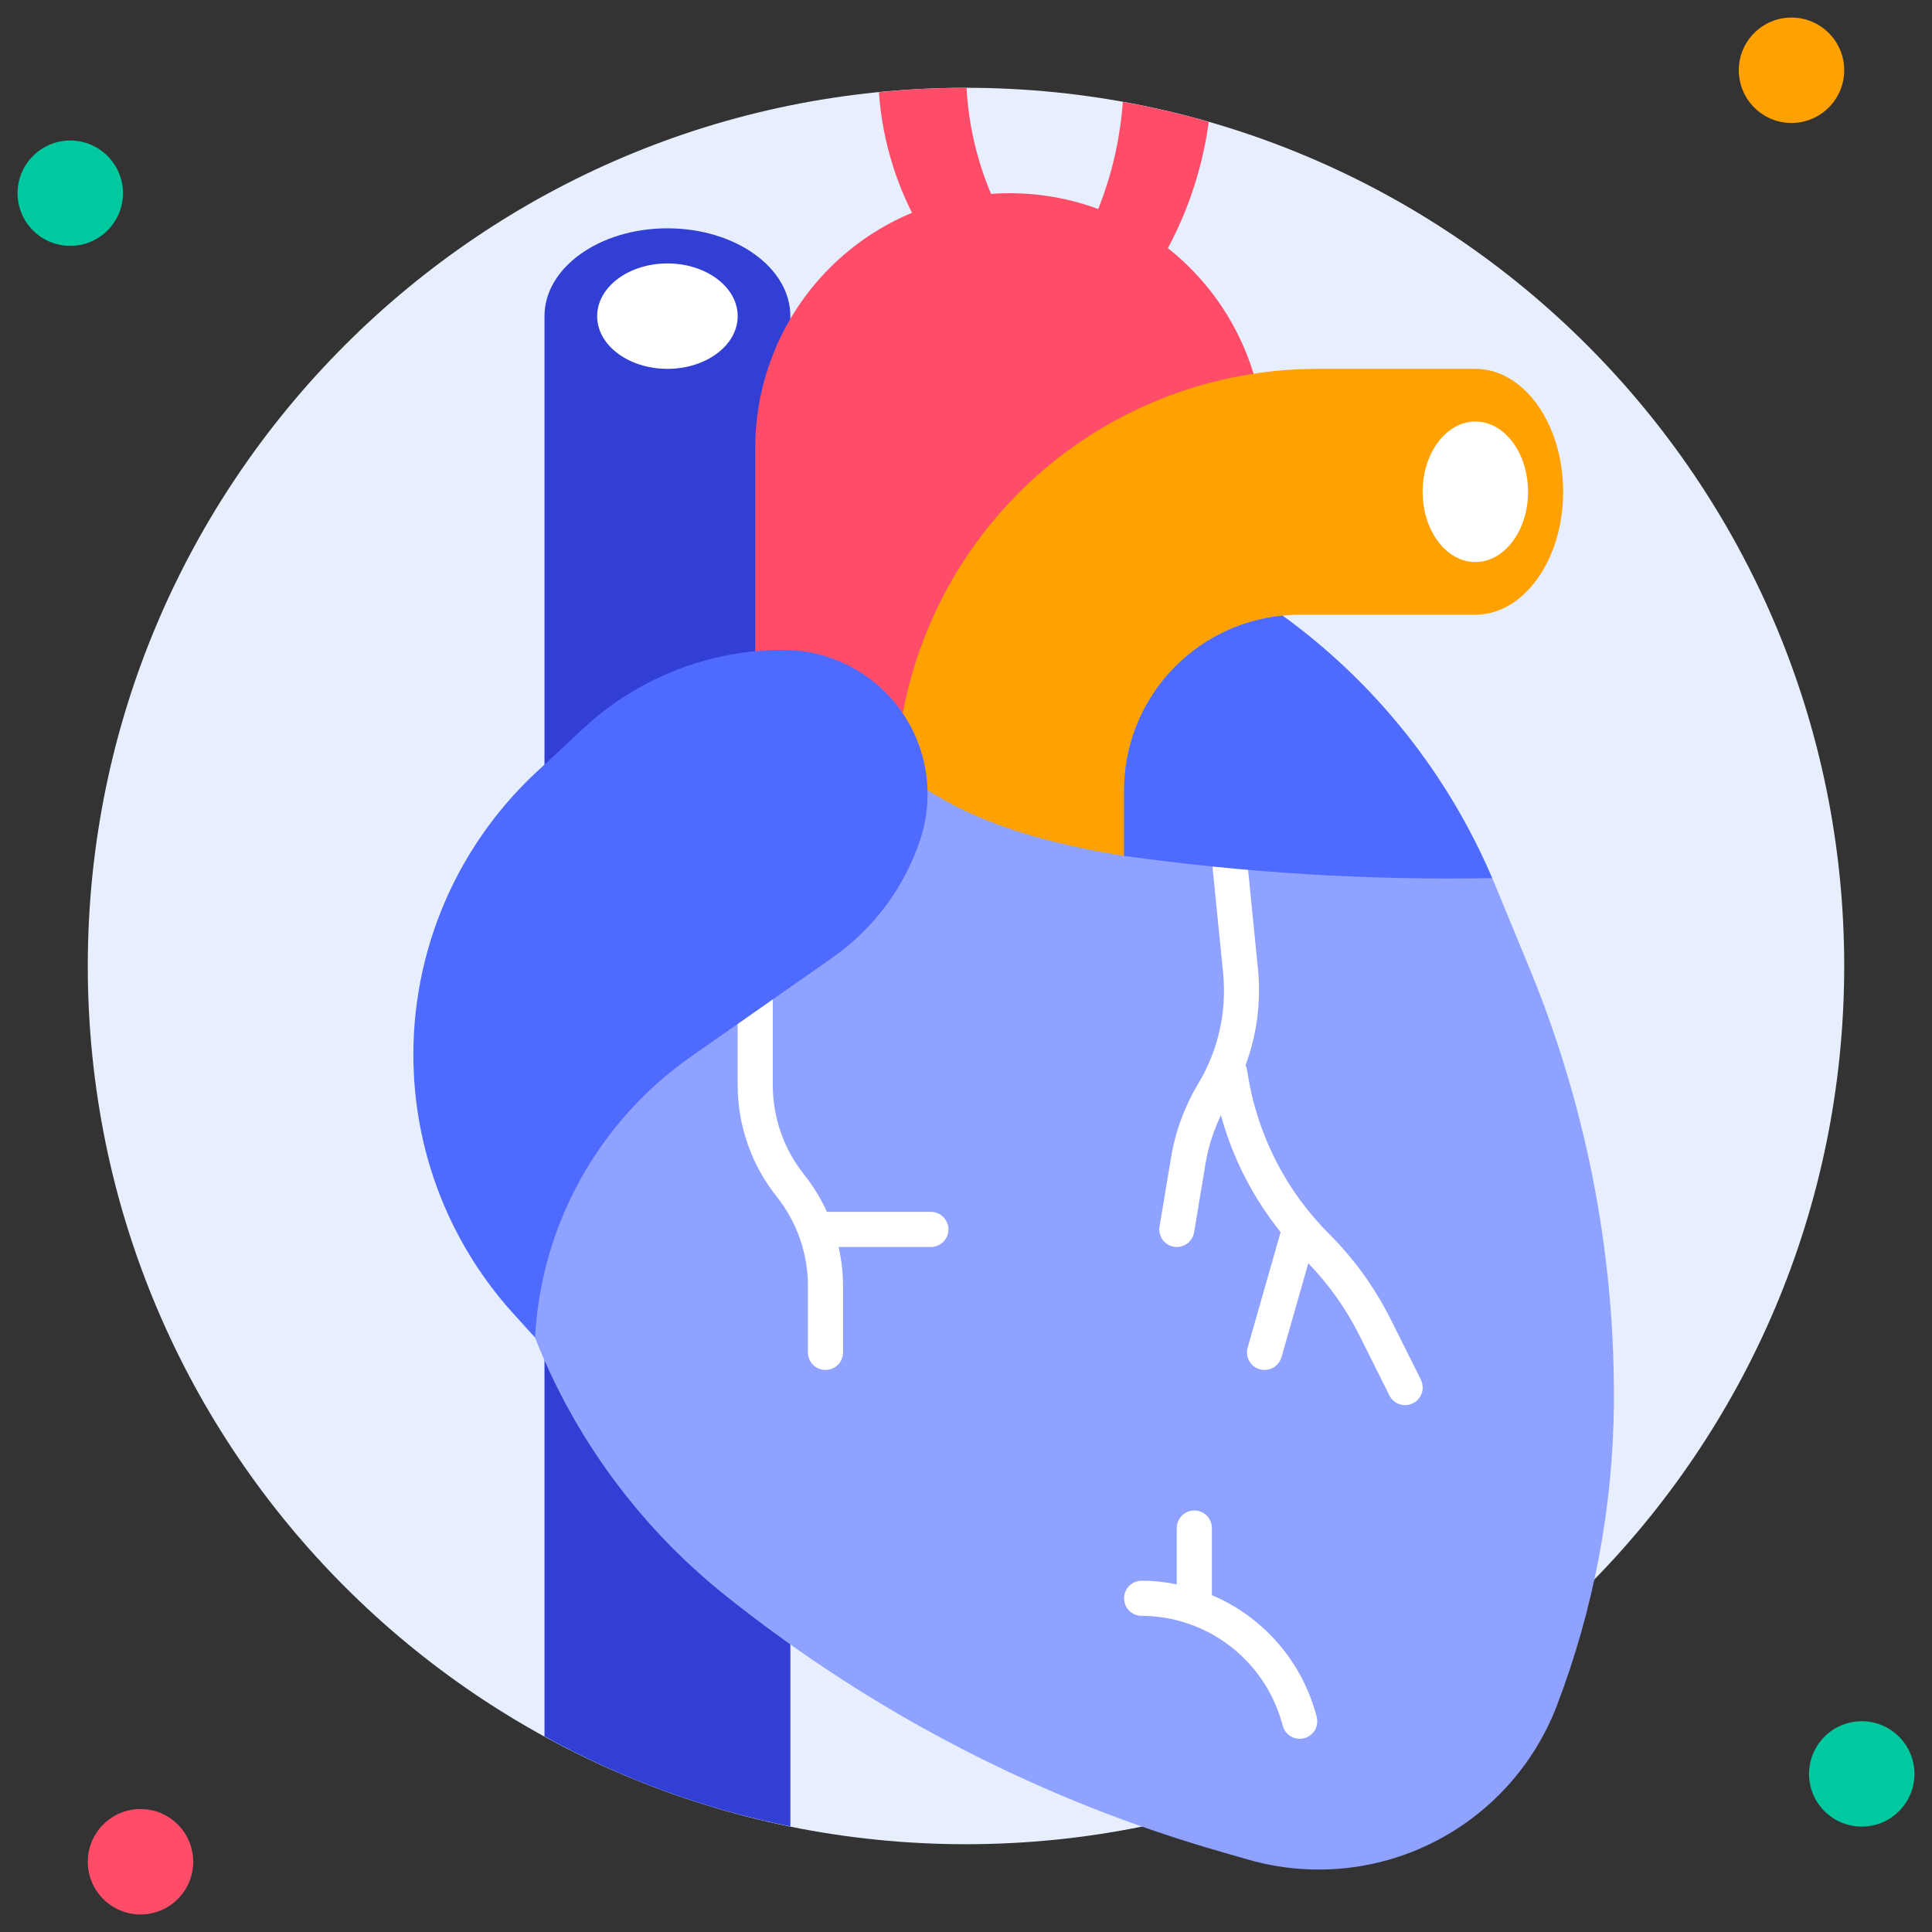 <svg width="34" height="34" viewBox="0 0 34 34" fill="none" xmlns="http://www.w3.org/2000/svg">
<rect x="0" y="0" width="34" height="34" fill="#333333" stroke="none"/>
<g clip-path="url(#clip0_1_675)">
<path d="M17 32.455C25.535 32.455 32.455 25.535 32.455 17C32.455 8.465 25.535 1.545 17 1.545C8.465 1.545 1.545 8.465 1.545 17C1.545 25.535 8.465 32.455 17 32.455Z" fill="#E7EFFF"/>
<path d="M1.236 4.327C1.748 4.327 2.164 3.912 2.164 3.4C2.164 2.888 1.748 2.473 1.236 2.473C0.724 2.473 0.309 2.888 0.309 3.4C0.309 3.912 0.724 4.327 1.236 4.327Z" fill="#00C99F"/>
<path d="M31.527 2.164C32.039 2.164 32.455 1.748 32.455 1.236C32.455 0.724 32.039 0.309 31.527 0.309C31.015 0.309 30.6 0.724 30.6 1.236C30.6 1.748 31.015 2.164 31.527 2.164Z" fill="#FFA100"/>
<path d="M32.764 32.145C33.276 32.145 33.691 31.73 33.691 31.218C33.691 30.706 33.276 30.291 32.764 30.291C32.252 30.291 31.836 30.706 31.836 31.218C31.836 31.73 32.252 32.145 32.764 32.145Z" fill="#00C99F"/>
<path d="M2.473 33.691C2.985 33.691 3.4 33.276 3.4 32.764C3.4 32.252 2.985 31.836 2.473 31.836C1.961 31.836 1.545 32.252 1.545 32.764C1.545 33.276 1.961 33.691 2.473 33.691Z" fill="#FF4D69"/>
<path d="M13.909 5.564V32.142C12.394 31.838 10.935 31.303 9.582 30.557V5.564C9.582 4.711 10.549 4.018 11.745 4.018C12.942 4.018 13.909 4.711 13.909 5.564Z" fill="#323FD4"/>
<path d="M11.745 6.491C12.428 6.491 12.982 6.076 12.982 5.564C12.982 5.052 12.428 4.636 11.745 4.636C11.063 4.636 10.509 5.052 10.509 5.564C10.509 6.076 11.063 6.491 11.745 6.491Z" fill="white"/>
<path d="M28.402 24.548V24.709C28.386 26.527 28.045 28.327 27.395 30.025C26.993 31.07 26.214 31.928 25.212 32.428C24.21 32.929 23.057 33.036 21.98 32.73L21.528 32.6C19.935 32.146 18.391 31.534 16.92 30.773C15.448 30.013 14.056 29.109 12.762 28.075C11.48 27.05 10.445 25.749 9.734 24.27C9.023 22.79 8.654 21.17 8.655 19.528V18.546L16.348 13.158L21.018 9.891C23.369 11.066 25.227 13.038 26.26 15.455C26.279 15.495 26.294 15.535 26.313 15.578L26.906 17.015C27.895 19.404 28.403 21.963 28.402 24.548Z" fill="#8FA2FF"/>
<path d="M16.382 21.327H14.553C14.446 21.093 14.311 20.872 14.151 20.671C13.795 20.225 13.601 19.672 13.6 19.102V17C13.6 16.918 13.567 16.839 13.509 16.781C13.451 16.724 13.373 16.691 13.291 16.691C13.209 16.691 13.13 16.724 13.072 16.781C13.014 16.839 12.982 16.918 12.982 17V19.102C12.983 19.812 13.225 20.502 13.668 21.057C14.023 21.503 14.217 22.055 14.218 22.625V23.8C14.218 23.882 14.251 23.961 14.309 24.019C14.367 24.076 14.445 24.109 14.527 24.109C14.609 24.109 14.688 24.076 14.746 24.019C14.804 23.961 14.836 23.882 14.836 23.8V22.625C14.835 22.397 14.809 22.169 14.758 21.945H16.382C16.464 21.945 16.542 21.913 16.6 21.855C16.658 21.797 16.691 21.718 16.691 21.636C16.691 21.554 16.658 21.476 16.6 21.418C16.542 21.36 16.464 21.327 16.382 21.327Z" fill="white"/>
<path d="M25.006 24.28L24.471 23.213C24.195 22.661 23.832 22.157 23.395 21.72C22.638 20.966 22.138 19.993 21.964 18.939L21.941 18.802C21.936 18.782 21.929 18.763 21.92 18.745C22.119 18.208 22.194 17.633 22.139 17.063L21.945 15.115C21.937 15.033 21.897 14.958 21.834 14.906C21.77 14.854 21.689 14.83 21.607 14.838C21.525 14.846 21.451 14.886 21.399 14.95C21.347 15.013 21.322 15.095 21.33 15.176L21.525 17.127C21.591 17.801 21.44 18.478 21.093 19.06C20.849 19.465 20.684 19.912 20.607 20.379L20.406 21.586C20.393 21.666 20.412 21.749 20.459 21.816C20.507 21.883 20.579 21.928 20.66 21.941C20.676 21.944 20.693 21.945 20.709 21.945C20.782 21.945 20.853 21.919 20.909 21.872C20.964 21.825 21.002 21.759 21.014 21.687L21.215 20.48C21.264 20.184 21.356 19.897 21.486 19.627C21.692 20.377 22.05 21.077 22.537 21.684L21.957 23.715C21.935 23.794 21.944 23.879 21.984 23.95C22.024 24.022 22.09 24.075 22.169 24.097C22.197 24.105 22.226 24.109 22.255 24.109C22.322 24.109 22.387 24.087 22.441 24.047C22.494 24.006 22.533 23.949 22.552 23.885L23.024 22.231C23.384 22.603 23.686 23.028 23.918 23.491L24.451 24.557C24.487 24.63 24.552 24.686 24.629 24.712C24.707 24.738 24.792 24.732 24.865 24.695C24.939 24.659 24.995 24.595 25.021 24.517C25.047 24.439 25.041 24.354 25.004 24.281L25.006 24.28Z" fill="white"/>
<path d="M13.291 11.745V7.882C13.291 6.693 13.763 5.553 14.604 4.713C15.444 3.872 16.584 3.4 17.773 3.4V3.4C18.961 3.4 20.101 3.872 20.942 4.713C21.782 5.553 22.255 6.693 22.255 7.882V9.273L17.464 14.064L13.291 11.745Z" fill="#FF4D69"/>
<path d="M27.509 8.655C27.509 9.851 26.817 10.818 25.964 10.818H22.873C22.771 10.818 22.669 10.824 22.57 10.834C21.806 10.909 21.098 11.265 20.583 11.834C20.067 12.402 19.782 13.142 19.782 13.909V15.062C17.522 14.697 16.573 14.116 15.773 13.529C15.782 13.374 15.794 13.223 15.81 13.072C16.017 11.261 16.882 9.59 18.242 8.376C19.601 7.163 21.36 6.492 23.182 6.491H25.964C26.817 6.491 27.509 7.458 27.509 8.655Z" fill="#FFA100"/>
<path d="M26.26 15.454C24.094 15.493 21.928 15.362 19.782 15.062V13.909C19.782 13.142 20.067 12.402 20.583 11.834C21.098 11.265 21.806 10.909 22.57 10.834C24.196 12.011 25.471 13.608 26.26 15.454V15.454Z" fill="#4E6AFF"/>
<path d="M25.964 9.891C26.476 9.891 26.891 9.337 26.891 8.655C26.891 7.972 26.476 7.418 25.964 7.418C25.451 7.418 25.036 7.972 25.036 8.655C25.036 9.337 25.451 9.891 25.964 9.891Z" fill="white"/>
<path d="M9.416 23.539C9.468 22.561 9.741 21.608 10.216 20.752C10.691 19.896 11.355 19.159 12.157 18.597L14.648 16.854C15.372 16.346 15.914 15.62 16.193 14.781C16.343 14.333 16.364 13.853 16.256 13.393C16.148 12.934 15.913 12.514 15.58 12.181V12.181C15.104 11.705 14.459 11.437 13.786 11.436V11.436C12.476 11.436 11.214 11.933 10.257 12.827L9.43 13.597C8.704 14.275 8.135 15.105 7.764 16.027C7.394 16.949 7.23 17.942 7.285 18.934V18.934C7.371 20.483 7.985 21.956 9.025 23.107L9.416 23.539Z" fill="#4E6AFF"/>
<path d="M17.927 4.327H16.382L16.249 4.108C15.796 3.352 15.528 2.501 15.467 1.623C15.976 1.57 16.488 1.545 17 1.545H17.009C17.059 2.451 17.328 3.33 17.794 4.108L17.927 4.327Z" fill="#FF4D69"/>
<path d="M21.272 2.145C21.153 3.026 20.857 3.874 20.4 4.636H18.855C19.156 4.133 19.389 3.591 19.547 3.026C19.658 2.623 19.729 2.21 19.76 1.793C20.27 1.885 20.774 2.002 21.272 2.145V2.145Z" fill="#FF4D69"/>
<path d="M23.17 30.206L23.146 30.123C23.014 29.667 22.783 29.247 22.468 28.892C22.154 28.537 21.764 28.257 21.327 28.072V26.891C21.327 26.809 21.295 26.73 21.237 26.672C21.179 26.614 21.1 26.582 21.018 26.582C20.936 26.582 20.858 26.614 20.8 26.672C20.742 26.73 20.709 26.809 20.709 26.891V27.882C20.506 27.84 20.299 27.819 20.091 27.818C20.009 27.818 19.93 27.851 19.872 27.909C19.814 27.967 19.782 28.045 19.782 28.127C19.782 28.209 19.814 28.288 19.872 28.346C19.93 28.404 20.009 28.436 20.091 28.436C20.647 28.438 21.187 28.62 21.63 28.955C22.074 29.29 22.397 29.759 22.552 30.293L22.576 30.376C22.594 30.441 22.633 30.497 22.687 30.538C22.74 30.578 22.806 30.6 22.873 30.6C22.901 30.6 22.93 30.596 22.958 30.588C23.037 30.565 23.103 30.512 23.143 30.441C23.183 30.369 23.192 30.285 23.17 30.206V30.206Z" fill="white"/>
</g>
<defs>
<clipPath id="clip0_1_675">
<rect width="34" height="34" fill="white"/>
</clipPath>
</defs>
</svg>

